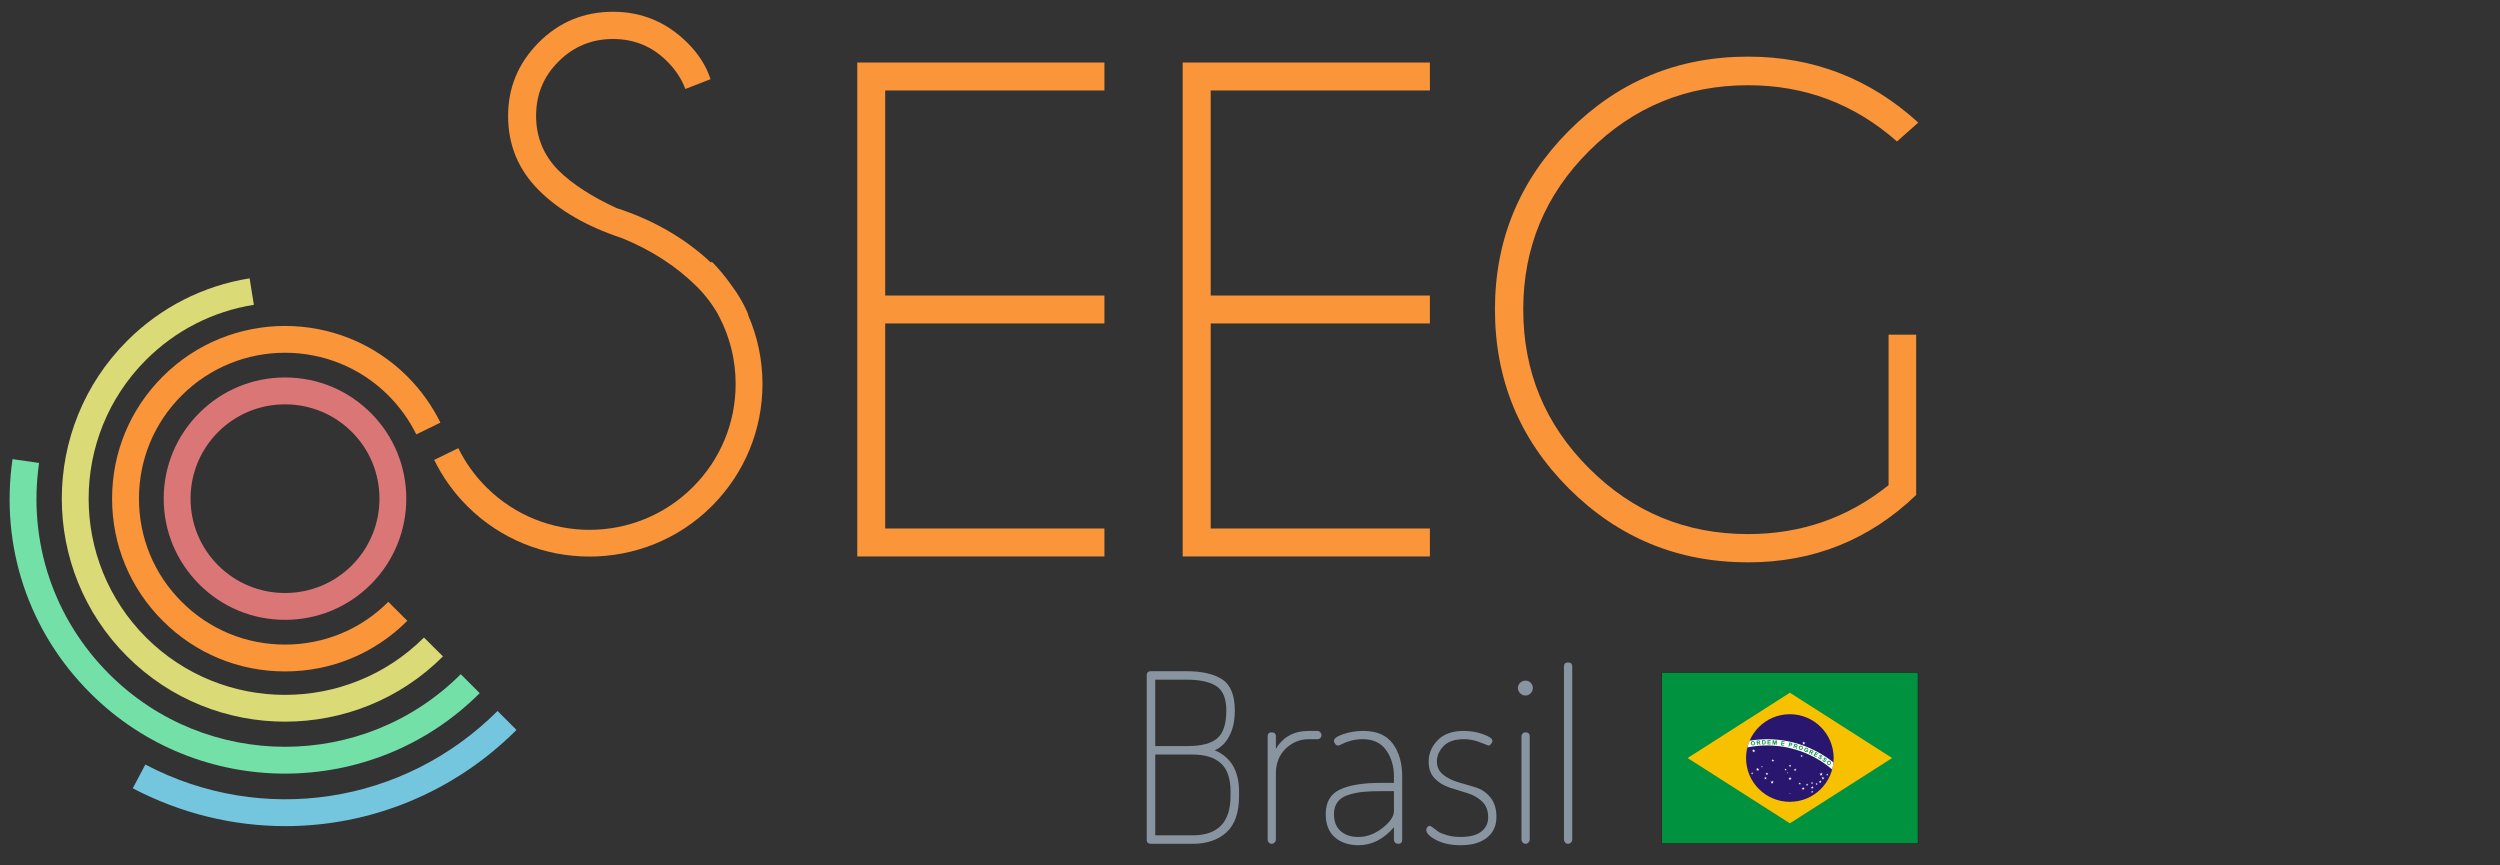 <?xml version="1.0" encoding="utf-8"?>
<!-- Generator: Adobe Illustrator 16.0.0, SVG Export Plug-In . SVG Version: 6.00 Build 0)  -->
<!DOCTYPE svg PUBLIC "-//W3C//DTD SVG 1.1//EN" "http://www.w3.org/Graphics/SVG/1.1/DTD/svg11.dtd">
<svg version="1.1" id="Layer_1" xmlns="http://www.w3.org/2000/svg" xmlns:xlink="http://www.w3.org/1999/xlink" x="0px" y="0px"
	 width="260px" height="90px" viewBox="19.982 24.781 260 90" enable-background="new 19.982 24.781 260 90" xml:space="preserve">
<rect x="19.982" y="24.781" width="260" height="90" fill="#333333" stroke="none"/>
<g>
	<path fill="#74C6DF" d="M49.66,110.698c-5.388,0-10.827-1.29-15.87-3.935l1.307-2.468c12.166,6.394,26.891,4.155,36.63-5.572
		l1.97,1.97C67.124,107.264,58.46,110.698,49.66,110.698"/>
	<path fill="#73E1A7" d="M49.625,105.237c-7.33,0-14.664-2.789-20.246-8.367c-6.454-6.439-9.398-15.312-8.094-24.339l2.761,0.397
		c-1.172,8.151,1.489,16.159,7.305,21.969c10.077,10.063,26.472,10.07,36.55,0l1.971,1.972
		C64.29,102.448,56.956,105.237,49.625,105.237"/>
	<path fill="#DADA76" d="M49.625,99.833c-5.949,0-11.896-2.262-16.422-6.785c-9.059-9.04-9.059-23.766,0-32.817
		c3.479-3.479,7.895-5.728,12.737-6.503l0.444,2.752c-4.269,0.684-8.142,2.661-11.21,5.723c-7.965,7.963-7.965,20.914,0,28.879
		c7.969,7.955,20.932,7.955,28.903,0l1.972,1.966C61.525,97.572,55.573,99.833,49.625,99.833"/>
	<path fill="#FA953A" d="M49.625,94.61c-4.803,0-9.324-1.867-12.717-5.264c-3.402-3.396-5.269-7.907-5.269-12.706
		c0-4.791,1.867-9.31,5.269-12.698c7.006-7.012,18.42-7.017,25.436-0.01c1.416,1.417,2.566,3.032,3.441,4.801l-2.508,1.226
		c-0.735-1.495-1.715-2.856-2.905-4.054c-5.929-5.918-15.562-5.918-21.491,0.002c-2.874,2.867-4.447,6.677-4.447,10.732
		c0,4.058,1.572,7.871,4.447,10.733c2.872,2.875,6.684,4.445,10.744,4.445c4.057,0,7.873-1.57,10.741-4.445l1.979,1.972
		C58.95,92.742,54.43,94.61,49.625,94.61"/>
	<path fill="#DA7676" d="M49.625,66.833c-2.619,0-5.089,1.018-6.948,2.868c-1.853,1.854-2.877,4.322-2.877,6.939
		c0,2.622,1.024,5.089,2.877,6.944c1.858,1.851,4.329,2.868,6.948,2.868c2.621,0,5.09-1.018,6.948-2.868
		c3.833-3.834,3.833-10.059,0-13.883C54.715,67.85,52.253,66.833,49.625,66.833 M49.625,89.244c-3.368,0-6.537-1.31-8.918-3.689
		c-2.383-2.385-3.701-5.546-3.701-8.915c0-3.364,1.317-6.528,3.701-8.91c2.381-2.381,5.551-3.692,8.918-3.692
		c3.371,0,6.536,1.311,8.92,3.692c4.923,4.91,4.923,12.909,0,17.825C56.162,87.935,52.997,89.244,49.625,89.244"/>
	<polygon fill="#FA953A" points="134.842,31.284 134.842,34.19 112.041,34.19 112.041,55.516 134.842,55.516 134.842,58.421 
		112.041,58.421 112.041,79.745 134.842,79.745 134.842,82.652 109.138,82.652 109.138,31.284 	"/>
	<polygon fill="#FA953A" points="168.692,31.284 168.692,34.19 145.894,34.19 145.894,55.516 168.692,55.516 168.692,58.421 
		145.894,58.421 145.894,79.745 168.692,79.745 168.692,82.652 142.981,82.652 142.981,31.284 	"/>
	<path fill="#FA953A" d="M219.263,76.258c-4.865,4.674-10.695,7.008-17.484,7.008c-7.299,0-13.506-2.562-18.637-7.687
		c-5.125-5.117-7.686-11.322-7.686-18.613c0-7.24,2.561-13.434,7.686-18.581c5.131-5.149,11.338-7.714,18.637-7.714
		c6.789,0,12.688,2.282,17.704,6.859l-2.217,1.965c-4.416-3.903-9.574-5.849-15.487-5.849c-6.456,0-11.956,2.277-16.525,6.829
		c-4.572,4.551-6.854,10.051-6.854,16.49c0,6.47,2.282,11.971,6.854,16.528c4.568,4.558,10.069,6.834,16.525,6.834
		c5.522,0,10.401-1.703,14.615-5.092V59.585h2.869V76.258z"/>
	<path fill="#FA953A" d="M97.809,57.6c-0.018-0.118-0.061-0.246-0.119-0.377c-0.434-0.986-0.998-1.919-1.667-2.812
		c-0.602-0.854-1.263-1.661-2.011-2.417l-0.093,0.095c-2.705-2.53-5.973-4.425-9.819-5.669c-2.573-1.186-4.585-2.489-6.042-3.919
		c-1.547-1.574-2.322-3.466-2.322-5.67c0-2.23,0.781-4.116,2.343-5.664c1.563-1.555,3.449-2.33,5.66-2.33
		c2.201,0,4.081,0.775,5.629,2.33c0.875,0.867,1.503,1.827,1.892,2.866l2.619-1.018c-0.462-1.403-1.276-2.673-2.434-3.814
		c-2.164-2.131-4.731-3.196-7.706-3.196c-3.032,0-5.613,1.065-7.73,3.196c-2.122,2.133-3.184,4.679-3.184,7.629
		c0,3.031,1.062,5.598,3.184,7.721c2.117,2.118,5.01,3.788,8.667,4.998c3.083,1.255,5.685,2.95,7.823,5.08
		c0.708,0.709,1.301,1.463,1.805,2.257c0.113,0.192,0.24,0.37,0.34,0.567l0.129,0.249c1.12,2.135,1.716,4.523,1.716,7.004
		c0,4.057-1.583,7.868-4.449,10.732c-5.926,5.926-15.565,5.926-21.489,0c-1.192-1.189-2.172-2.553-2.904-4.048l-2.509,1.22
		c0.866,1.773,2.025,3.391,3.434,4.802c3.508,3.505,8.111,5.251,12.716,5.251c4.614,0,9.218-1.746,12.726-5.251
		c3.393-3.397,5.266-7.908,5.266-12.706C99.278,62.217,98.771,59.817,97.809,57.6"/>
</g>
<g>
	<g>
		<g>
			<path fill="#8994A1" d="M139.242,112.12V95.026c0-0.294,0.148-0.441,0.442-0.441h3.684c1.621,0,2.866,0.287,3.733,0.859
				c0.868,0.574,1.302,1.655,1.302,3.242c0,1.032-0.188,1.907-0.565,2.628c-0.377,0.721-0.885,1.221-1.524,1.499
				c1.687,0.703,2.53,2.145,2.53,4.322v0.417c0,1.736-0.437,3-1.314,3.795c-0.875,0.794-2.042,1.19-3.5,1.19h-4.347
				C139.39,112.537,139.242,112.399,139.242,112.12z M140.126,102.369h3.415c1.408,0,2.422-0.271,3.044-0.811
				c0.623-0.541,0.934-1.498,0.934-2.873c0-1.262-0.348-2.112-1.044-2.554c-0.696-0.443-1.716-0.664-3.057-0.664h-3.292V102.369z
				 M140.126,111.655h3.905c2.618,0,3.929-1.367,3.929-4.103v-0.417c0-1.376-0.335-2.366-1.006-2.971
				c-0.67-0.605-1.646-0.909-2.922-0.909h-3.905V111.655z"/>
			<path fill="#8994A1" d="M151.816,112.096v-10.733c0-0.277,0.139-0.418,0.418-0.418c0.294,0,0.441,0.141,0.441,0.418v1.303
				c0.737-1.244,1.875-1.867,3.414-1.867h0.908c0.114,0,0.212,0.045,0.294,0.135c0.082,0.092,0.123,0.193,0.123,0.307
				c0,0.116-0.041,0.214-0.123,0.295c-0.082,0.082-0.18,0.124-0.294,0.124h-0.908c-0.917,0-1.715,0.327-2.395,0.981
				c-0.679,0.655-1.02,1.515-1.02,2.579v6.877c0,0.114-0.044,0.217-0.136,0.307c-0.089,0.092-0.191,0.135-0.306,0.135
				c-0.115,0-0.213-0.043-0.294-0.135C151.856,112.313,151.816,112.209,151.816,112.096z"/>
			<path fill="#8994A1" d="M157.857,109.444c0-1.229,0.487-2.076,1.461-2.542c0.973-0.467,2.393-0.701,4.258-0.701h1.375v-0.687
				c0-1.049-0.27-1.953-0.81-2.714c-0.54-0.762-1.352-1.144-2.431-1.144c-0.442,0-0.855,0.054-1.239,0.16
				c-0.386,0.105-0.685,0.216-0.896,0.331c-0.213,0.115-0.353,0.172-0.417,0.172c-0.132,0-0.237-0.057-0.319-0.172
				s-0.123-0.221-0.123-0.318c0-0.246,0.322-0.48,0.97-0.701c0.646-0.221,1.338-0.331,2.074-0.331c1.408,0,2.436,0.447,3.082,1.339
				c0.647,0.893,0.97,2.018,0.97,3.376v6.583c0,0.294-0.138,0.441-0.418,0.441c-0.13,0-0.236-0.041-0.317-0.122
				c-0.083-0.082-0.125-0.189-0.125-0.319v-1.278c-1.08,1.245-2.307,1.867-3.682,1.867c-1.016,0-1.838-0.274-2.467-0.823
				C158.172,111.313,157.857,110.507,157.857,109.444z M158.716,109.444c0,0.786,0.233,1.379,0.701,1.781
				c0.466,0.399,1.075,0.6,1.829,0.6c0.883,0,1.721-0.311,2.517-0.933c0.793-0.622,1.19-1.211,1.19-1.769v-2.062h-1.351
				c-0.736,0-1.354,0.023-1.854,0.073c-0.5,0.049-1.003,0.152-1.51,0.307c-0.508,0.156-0.887,0.401-1.142,0.737
				C158.844,108.514,158.716,108.937,158.716,109.444z"/>
			<path fill="#8994A1" d="M168.317,111.089c0-0.114,0.036-0.213,0.11-0.295c0.073-0.082,0.151-0.123,0.233-0.123
				s0.206,0.065,0.369,0.196l0.516,0.394c0.196,0.131,0.504,0.258,0.922,0.38c0.416,0.124,0.887,0.184,1.412,0.184
				c0.966,0,1.686-0.188,2.16-0.564c0.476-0.378,0.713-0.868,0.713-1.474c0-0.703-0.212-1.256-0.639-1.659
				c-0.427-0.399-0.942-0.691-1.547-0.87l-1.817-0.565c-0.606-0.196-1.122-0.511-1.549-0.945c-0.425-0.435-0.639-1.02-0.639-1.757
				c0-0.835,0.312-1.575,0.934-2.223c0.623-0.646,1.524-0.97,2.703-0.97c0.72,0,1.398,0.115,2.038,0.344
				c0.639,0.229,0.957,0.459,0.957,0.688c0,0.098-0.045,0.204-0.135,0.318c-0.09,0.115-0.184,0.172-0.283,0.172
				c-0.016,0-0.298-0.11-0.847-0.331c-0.549-0.222-1.116-0.332-1.706-0.332c-0.95,0-1.654,0.24-2.113,0.722
				c-0.458,0.479-0.688,1.004-0.688,1.574c0,0.586,0.214,1.05,0.643,1.391c0.429,0.343,0.944,0.603,1.547,0.781
				c0.601,0.179,1.206,0.359,1.816,0.539c0.61,0.181,1.126,0.527,1.549,1.04c0.424,0.513,0.635,1.191,0.635,2.034
				c0,0.917-0.327,1.637-0.982,2.161c-0.654,0.523-1.562,0.786-2.726,0.786c-1.016,0-1.867-0.18-2.554-0.54
				C168.66,111.784,168.317,111.432,168.317,111.089z"/>
			<path fill="#8994A1" d="M178.079,96.88c-0.155-0.154-0.233-0.34-0.233-0.552s0.077-0.394,0.233-0.54
				c0.157-0.148,0.341-0.222,0.552-0.222c0.214,0,0.395,0.073,0.541,0.222c0.147,0.146,0.222,0.328,0.222,0.54
				s-0.074,0.397-0.222,0.552c-0.147,0.156-0.327,0.234-0.541,0.234C178.42,97.115,178.234,97.036,178.079,96.88z M178.215,112.096
				v-10.733c0-0.114,0.04-0.212,0.123-0.294c0.082-0.082,0.18-0.124,0.293-0.124c0.295,0,0.443,0.141,0.443,0.418v10.733
				c0,0.114-0.045,0.217-0.136,0.307c-0.09,0.092-0.191,0.135-0.308,0.135c-0.113,0-0.211-0.043-0.293-0.135
				C178.255,112.313,178.215,112.209,178.215,112.096z"/>
			<path fill="#8994A1" d="M182.635,112.096V94.094c0-0.279,0.14-0.418,0.418-0.418c0.294,0,0.441,0.139,0.441,0.418v18.002
				c0,0.114-0.045,0.217-0.135,0.307c-0.09,0.092-0.192,0.135-0.307,0.135s-0.213-0.043-0.295-0.135
				C182.676,112.313,182.635,112.209,182.635,112.096z"/>
		</g>
	</g>
	<g>
		<path fill="#231F20" d="M192.771,112.536V94.693h26.711v17.789v0.055H192.771z M219.428,112.482v-0.056V112.482z M192.883,112.426
			h26.49l-0.002-17.624h-26.488V112.426L192.883,112.426z"/>
		<rect x="192.829" y="94.747" fill="#00923E" width="26.599" height="17.734"/>
		<polygon fill="#F8C100" points="195.492,103.615 206.128,110.406 216.763,103.615 206.128,96.823 		"/>
		<path fill="#28166F" d="M206.128,99.059c2.516,0,4.554,2.039,4.554,4.557c0,2.517-2.038,4.555-4.554,4.555
			c-2.519,0-4.557-2.038-4.557-4.555C201.571,101.098,203.609,99.059,206.128,99.059z"/>
		<path fill="#FFFFFF" d="M210.658,104.074c-1.99-1.591-4.537-2.506-7.284-2.407c-0.485,0.014-0.965,0.067-1.431,0.143
			c-0.098,0.228-0.178,0.464-0.237,0.705c0.549-0.109,1.111-0.179,1.692-0.2c2.708-0.096,5.217,0.857,7.128,2.488
			C210.589,104.568,210.634,104.322,210.658,104.074z"/>
		<path fill="#00923E" d="M202.074,102.116l0.004-0.118l0.03-0.065l0.053-0.049l0.094-0.03l0.163,0.037l0.085,0.16l-0.035,0.176
			l-0.146,0.083l-0.164-0.038L202.074,102.116z M202.164,102.099l0.051,0.109l0.095,0.023l0.081-0.048l0.018-0.121l-0.05-0.109
			l-0.095-0.022l-0.082,0.048L202.164,102.099z"/>
		<path fill="#00923E" d="M202.702,102.253l-0.04-0.445l0.187-0.017l0.107,0.005l0.055,0.037l0.024,0.067l-0.021,0.086l-0.085,0.048
			l0.05,0.032l0.057,0.07l0.063,0.081l-0.105,0.009l-0.075-0.09l-0.051-0.062l-0.028-0.016l-0.047-0.001l-0.02,0.001l0.02,0.185
			L202.702,102.253z M202.769,101.988l0.066-0.006l0.078-0.013l0.024-0.02l0.009-0.033l-0.015-0.037l-0.037-0.014l-0.068,0.004
			l-0.067,0.006L202.769,101.988z"/>
		<path fill="#00923E" d="M203.24,101.763l0.165-0.005l0.084,0.005l0.068,0.039l0.045,0.072l0.017,0.104l-0.011,0.096l-0.045,0.078
			l-0.063,0.039l-0.079,0.013l-0.169,0.004L203.24,101.763z M203.333,101.836l0.009,0.294l0.065-0.001l0.055-0.006l0.037-0.02
			l0.021-0.045l0.008-0.081l-0.012-0.078l-0.028-0.044l-0.041-0.018l-0.076-0.003L203.333,101.836z"/>
		<polygon fill="#00923E" points="203.802,102.195 203.806,101.75 204.137,101.755 204.135,101.831 203.896,101.827 
			203.894,101.924 204.116,101.929 204.116,102.005 203.892,102 203.89,102.123 204.139,102.125 204.137,102.199 		"/>
		<polygon fill="#00923E" points="204.317,102.208 204.348,101.763 204.482,101.773 204.542,102.08 204.642,101.784 204.777,101.79 
			204.744,102.237 204.662,102.232 204.687,101.883 204.574,102.225 204.489,102.22 204.425,101.864 204.398,102.211 		"/>
		<polygon fill="#00923E" points="205.206,102.291 205.274,101.851 205.6,101.899 205.589,101.975 205.352,101.939 205.336,102.034 
			205.558,102.067 205.545,102.144 205.325,102.11 205.305,102.23 205.554,102.266 205.541,102.339 		"/>
		<path fill="#00923E" d="M205.98,102.424l0.101-0.434l0.142,0.032l0.101,0.031l0.053,0.056l0.006,0.092l-0.031,0.066l-0.046,0.033
			l-0.051,0.011l-0.093-0.016l-0.056-0.014l-0.039,0.164L205.98,102.424z M206.152,102.086l-0.029,0.122l0.046,0.012l0.074,0.01
			l0.03-0.015l0.019-0.032l-0.006-0.042l-0.032-0.027l-0.062-0.018L206.152,102.086z"/>
		<path fill="#00923E" d="M206.486,102.547l0.122-0.43l0.181,0.053l0.098,0.04l0.039,0.058v0.07l-0.054,0.07l-0.095,0.016
			l0.037,0.049l0.025,0.085l0.032,0.101l-0.104-0.031l-0.037-0.112l-0.026-0.075l-0.021-0.027l-0.043-0.015l-0.018-0.006l-0.05,0.18
			L206.486,102.547z M206.644,102.324l0.063,0.019l0.079,0.018l0.03-0.012l0.018-0.03l-0.001-0.038l-0.027-0.027l-0.065-0.021
			l-0.064-0.018L206.644,102.324z"/>
		<path fill="#00923E" d="M207.065,102.487l0.056-0.102l0.059-0.043l0.068-0.018l0.097,0.014l0.128,0.11v0.18l-0.109,0.14
			l-0.168,0.006l-0.13-0.108V102.487L207.065,102.487z M207.152,102.515l-0.005,0.121l0.072,0.066l0.096-0.01l0.068-0.098
			l0.008-0.118l-0.073-0.068l-0.094,0.009L207.152,102.515z"/>
		<polygon fill="#00923E" points="207.814,102.826 207.846,102.756 208.025,102.83 207.959,102.994 207.863,103.007 
			207.755,102.986 207.652,102.913 207.614,102.807 207.635,102.686 207.709,102.581 207.818,102.537 207.924,102.559 
			208.031,102.64 208.05,102.75 207.962,102.735 207.95,102.669 207.896,102.631 207.794,102.628 207.722,102.719 207.709,102.838 
			207.779,102.913 207.836,102.924 207.891,102.918 207.912,102.865 		"/>
		<path fill="#00923E" d="M208.104,103.128l0.19-0.402l0.171,0.082l0.089,0.056l0.029,0.059l-0.014,0.074l-0.061,0.062l-0.098-0.002
			l0.025,0.055l0.018,0.087l0.011,0.102l-0.098-0.046l-0.015-0.115l-0.015-0.08l-0.016-0.027l-0.041-0.024l-0.014-0.007
			l-0.082,0.166L208.104,103.128z M208.295,102.934l0.062,0.029l0.073,0.029l0.032-0.007l0.023-0.024l0.003-0.039l-0.022-0.032
			l-0.058-0.027l-0.066-0.031L208.295,102.934z"/>
		<polygon fill="#00923E" points="208.595,103.368 208.81,102.975 209.097,103.133 209.062,103.199 208.852,103.084 
			208.803,103.173 209.001,103.278 208.964,103.344 208.77,103.238 208.713,103.344 208.931,103.463 208.893,103.528 		"/>
		<polygon fill="#00923E" points="209.104,103.481 209.181,103.518 209.174,103.592 209.22,103.643 209.284,103.66 209.327,103.635 
			209.332,103.607 209.314,103.574 209.264,103.52 209.198,103.43 209.214,103.331 209.262,103.287 209.33,103.278 209.414,103.311 
			209.503,103.407 209.492,103.515 209.411,103.471 209.416,103.416 209.374,103.372 209.314,103.356 209.288,103.372 
			209.284,103.402 209.34,103.469 209.405,103.547 209.424,103.611 209.403,103.682 209.348,103.734 209.271,103.742 
			209.181,103.706 209.09,103.605 		"/>
		<polygon fill="#00923E" points="209.548,103.756 209.625,103.798 209.616,103.869 209.659,103.924 209.723,103.945 
			209.766,103.922 209.771,103.895 209.757,103.859 209.709,103.804 209.648,103.711 209.665,103.613 209.716,103.572 
			209.79,103.567 209.868,103.601 209.951,103.701 209.935,103.809 209.856,103.761 209.864,103.706 209.826,103.66 
			209.767,103.643 209.738,103.656 209.734,103.686 209.787,103.758 209.85,103.836 209.864,103.904 209.841,103.97 209.781,104.02 
			209.704,104.027 209.616,103.987 209.528,103.88 		"/>
		<path fill="#00923E" d="M210.029,103.995l0.084-0.079l0.069-0.024l0.069,0.003l0.088,0.043l0.09,0.146l-0.057,0.172l-0.149,0.098
			l-0.16-0.046l-0.09-0.145L210.029,103.995z M210.104,104.047l-0.041,0.115l0.045,0.081l0.095,0.024l0.098-0.07l0.042-0.111
			l-0.049-0.085l-0.094-0.024L210.104,104.047z"/>
		<polygon fill="#FFFFFF" points="207.574,101.885 207.615,102.013 207.752,102.013 207.642,102.095 207.685,102.224 
			207.574,102.144 207.465,102.224 207.509,102.095 207.399,102.013 207.533,102.013 		"/>
		<polygon fill="#FFFFFF" points="206.147,105.565 206.188,105.694 206.324,105.694 206.213,105.773 206.254,105.904 
			206.147,105.823 206.037,105.904 206.078,105.773 205.969,105.694 206.104,105.694 		"/>
		<polygon fill="#FFFFFF" points="209.379,105.113 209.422,105.243 209.56,105.243 209.448,105.324 209.492,105.456 
			209.379,105.375 209.27,105.456 209.31,105.324 209.198,105.243 209.337,105.243 		"/>
		<polygon fill="#FFFFFF" points="210.019,105.223 210.044,105.306 210.132,105.306 210.062,105.357 210.087,105.442 
			210.019,105.39 209.945,105.442 209.974,105.357 209.901,105.306 209.991,105.306 		"/>
		<polygon fill="#FFFFFF" points="209.565,105.548 209.601,105.66 209.722,105.66 209.624,105.731 209.661,105.845 209.565,105.773 
			209.468,105.845 209.505,105.731 209.405,105.66 209.526,105.66 		"/>
		<polygon fill="#FFFFFF" points="209.279,105.924 209.314,106.034 209.434,106.034 209.339,106.105 209.374,106.216 
			209.279,106.146 209.185,106.216 209.221,106.105 209.126,106.034 209.242,106.034 		"/>
		<polygon fill="#FFFFFF" points="208.914,106.195 208.943,106.281 209.031,106.281 208.96,106.336 208.988,106.421 
			208.914,106.366 208.841,106.421 208.869,106.336 208.796,106.281 208.886,106.281 		"/>
		<polygon fill="#FFFFFF" points="208.434,106.105 208.465,106.188 208.55,106.188 208.48,106.241 208.506,106.325 208.434,106.274 
			208.363,106.325 208.392,106.241 208.318,106.188 208.408,106.188 		"/>
		<polygon fill="#FFFFFF" points="207.919,106.262 207.95,106.353 208.047,106.353 207.968,106.408 207.997,106.5 207.919,106.445 
			207.84,106.5 207.871,106.408 207.792,106.353 207.888,106.353 		"/>
		<polygon fill="#FFFFFF" points="208.444,107.012 208.471,107.099 208.562,107.099 208.488,107.155 208.517,107.24 
			208.444,107.185 208.369,107.24 208.396,107.155 208.324,107.099 208.415,107.099 		"/>
		<polygon fill="#FFFFFF" points="207.514,106.615 207.552,106.733 207.677,106.733 207.576,106.806 207.614,106.923 
			207.514,106.85 207.414,106.923 207.454,106.806 207.354,106.733 207.477,106.733 		"/>
		<polygon fill="#FFFFFF" points="207.155,106.142 207.185,106.23 207.282,106.23 207.204,106.286 207.234,106.374 207.155,106.321 
			207.082,106.374 207.109,106.286 207.033,106.23 207.127,106.23 		"/>
		<polygon fill="#FFFFFF" points="208.458,106.514 208.495,106.627 208.614,106.627 208.517,106.698 208.555,106.813 
			208.458,106.74 208.362,106.813 208.396,106.698 208.302,106.627 208.422,106.627 		"/>
		<polygon fill="#FFFFFF" points="206.141,107.245 206.155,107.288 206.198,107.288 206.161,107.312 206.174,107.354 
			206.141,107.328 206.105,107.354 206.118,107.312 206.086,107.288 206.128,107.288 		"/>
		<polygon fill="#FFFFFF" points="207.349,103.272 207.379,103.365 207.477,103.365 207.399,103.421 207.428,103.516 
			207.349,103.458 207.271,103.516 207.301,103.421 207.222,103.365 207.318,103.365 		"/>
		<polygon fill="#FFFFFF" points="206.144,104.276 206.178,104.373 206.278,104.373 206.195,104.434 206.228,104.535 
			206.144,104.473 206.061,104.535 206.094,104.434 206.009,104.373 206.114,104.373 		"/>
		<polygon fill="#FFFFFF" points="206.679,104.69 206.712,104.795 206.823,104.795 206.735,104.861 206.771,104.965 
			206.679,104.901 206.589,104.965 206.623,104.861 206.533,104.795 206.644,104.795 		"/>
		<polygon fill="#FFFFFF" points="205.68,104.705 205.708,104.787 205.796,104.787 205.725,104.838 205.751,104.923 205.68,104.87 
			205.609,104.923 205.638,104.838 205.565,104.787 205.652,104.787 		"/>
		<polygon fill="#FFFFFF" points="205.902,105.079 205.92,105.136 205.979,105.136 205.93,105.169 205.948,105.224 205.902,105.191 
			205.854,105.224 205.873,105.169 205.826,105.136 205.883,105.136 		"/>
		<polygon fill="#FFFFFF" points="202.363,102.68 202.405,102.81 202.54,102.81 202.433,102.887 202.474,103.018 202.363,102.936 
			202.255,103.018 202.297,102.887 202.188,102.81 202.321,102.81 		"/>
		<polygon fill="#FFFFFF" points="204.354,103.714 204.39,103.821 204.5,103.821 204.411,103.883 204.449,103.991 204.354,103.925 
			204.266,103.991 204.3,103.883 204.211,103.821 204.323,103.821 		"/>
		<polygon fill="#FFFFFF" points="202.777,104.616 202.817,104.742 202.954,104.742 202.846,104.823 202.887,104.953 
			202.777,104.871 202.667,104.953 202.708,104.823 202.598,104.742 202.734,104.742 		"/>
		<polygon fill="#FFFFFF" points="203.224,104.421 203.244,104.488 203.312,104.488 203.256,104.527 203.276,104.592 
			203.224,104.551 203.169,104.592 203.189,104.527 203.136,104.488 203.203,104.488 		"/>
		<polygon fill="#FFFFFF" points="203.744,105.1 203.777,105.209 203.894,105.209 203.802,105.278 203.835,105.386 203.744,105.317 
			203.649,105.386 203.684,105.278 203.593,105.209 203.706,105.209 		"/>
		<polygon fill="#FFFFFF" points="204.284,105.947 204.328,106.075 204.461,106.075 204.353,106.155 204.396,106.281 
			204.284,106.202 204.175,106.281 204.218,106.155 204.109,106.075 204.242,106.075 		"/>
		<polygon fill="#FFFFFF" points="203.593,105.559 203.63,105.668 203.744,105.668 203.652,105.735 203.687,105.845 
			203.593,105.778 203.499,105.845 203.536,105.735 203.44,105.668 203.558,105.668 		"/>
		<polygon fill="#FFFFFF" points="202.207,105.083 202.232,105.168 202.321,105.168 202.25,105.221 202.277,105.306 
			202.207,105.253 202.133,105.306 202.161,105.221 202.088,105.168 202.176,105.168 		"/>
	</g>
</g>
</svg>
